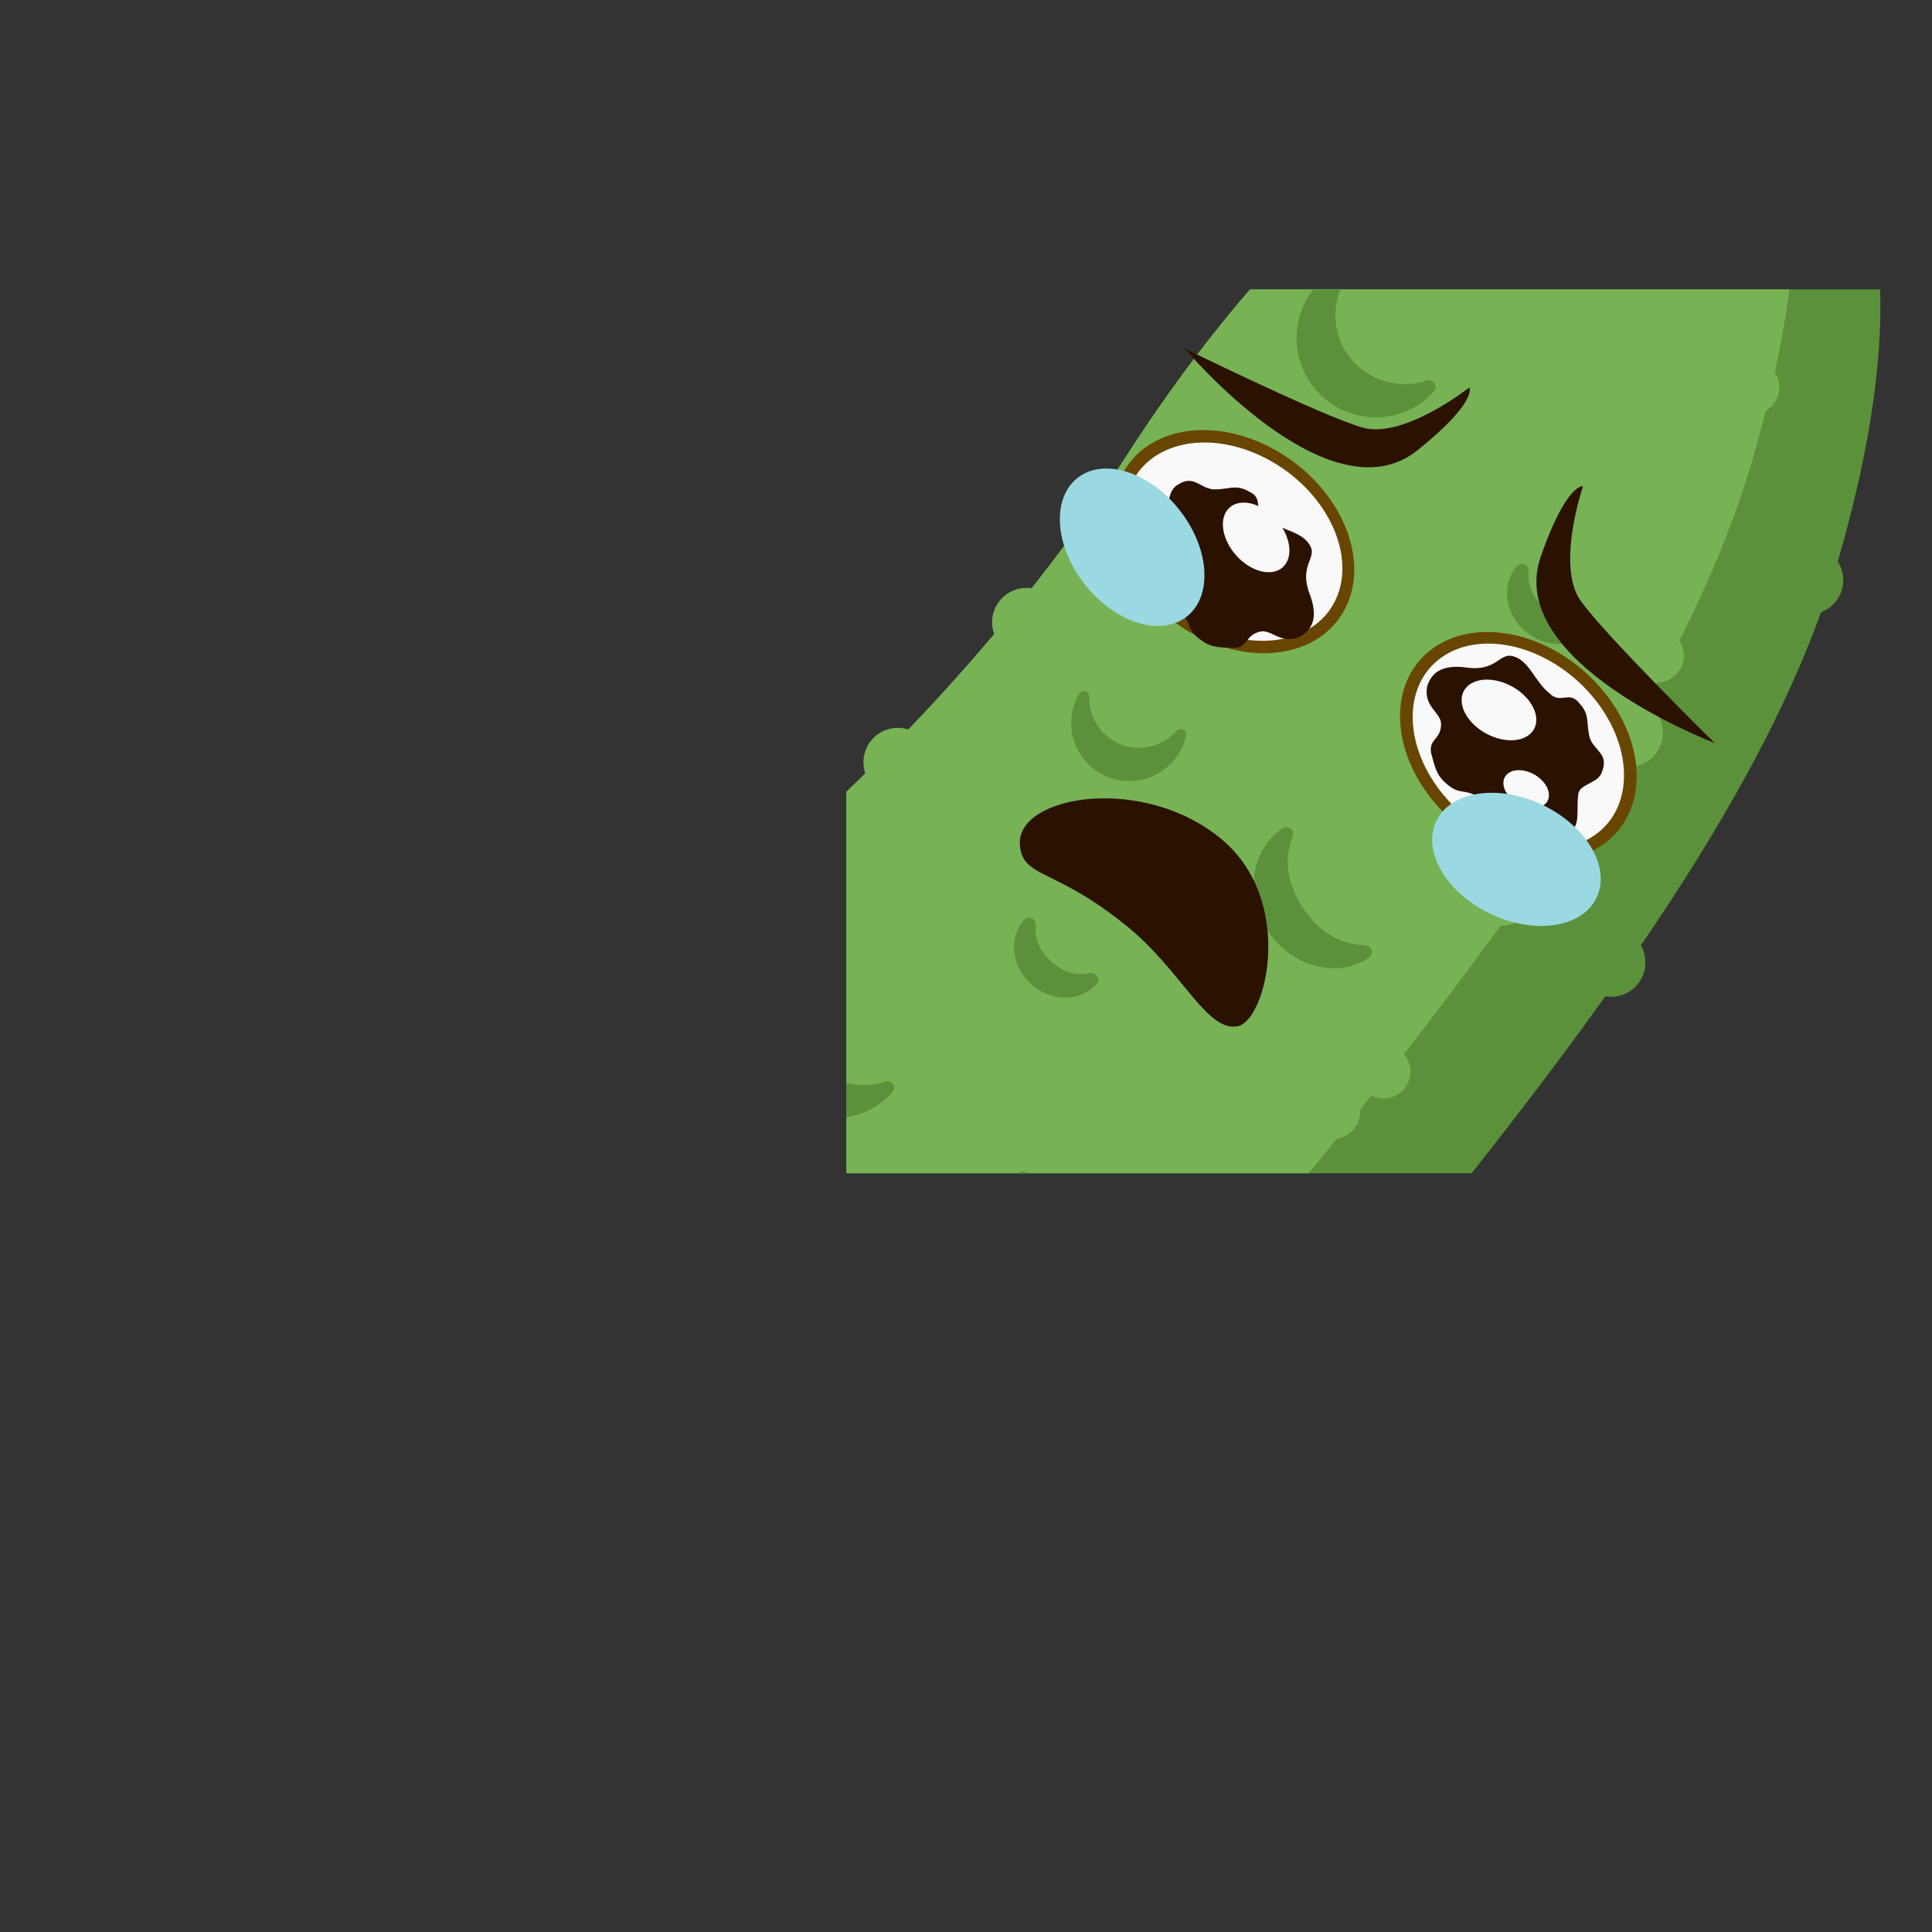 <?xml version="1.0" encoding="UTF-8" standalone="no"?>
<svg
   xmlns:serif="http://www.serif.com/"
   xmlns:dc="http://purl.org/dc/elements/1.1/"
   xmlns:cc="http://creativecommons.org/ns#"
   xmlns:rdf="http://www.w3.org/1999/02/22-rdf-syntax-ns#"
   xmlns:svg="http://www.w3.org/2000/svg"
   xmlns="http://www.w3.org/2000/svg"
   xmlns:sodipodi="http://sodipodi.sourceforge.net/DTD/sodipodi-0.dtd"
   xmlns:inkscape="http://www.inkscape.org/namespaces/inkscape"
   viewBox="0 0 36 36"
   version="1.1"
   id="svg72"
   sodipodi:docname="gurkan_sentimental.svg"
   inkscape:version="1.0.1 (3bc2e813f5, 2020-09-07)"
   inkscape:export-filename="/home/spongy/Pictures/gurkan_sentimental_zoom.png"
   inkscape:export-xdpi="2553.0156"
   inkscape:export-ydpi="2553.0156">
  <rect x="0" y="0" width="36" height="36" fill="#333333" stroke="none"/>
  <defs
     id="defs76">
    <clipPath
       clipPathUnits="userSpaceOnUse"
       id="clipPath1813">
      <rect
         style="fill:#0000ff;fill-rule:evenodd"
         id="rect1815"
         width="23.415"
         height="16.964"
         x="12.662"
         y="5.257" />
    </clipPath>
    <clipPath
       clipPathUnits="userSpaceOnUse"
       id="clipPath1817">
      <rect
         style="fill:#0000ff;fill-rule:evenodd;stroke-width:9.083"
         id="rect1819"
         width="193.398"
         height="169.454"
         x="69.238"
         y="80.602"
         transform="matrix(0.936,-0.352,0.254,0.967,0,0)" />
    </clipPath>
    <clipPath
       clipPathUnits="userSpaceOnUse"
       id="clipPath1821">
      <rect
         style="fill:#0000ff;fill-rule:evenodd"
         id="rect1823"
         width="23.415"
         height="16.964"
         x="12.662"
         y="5.257" />
    </clipPath>
    <clipPath
       clipPathUnits="userSpaceOnUse"
       id="clipPath1825">
      <rect
         style="fill:#0000ff;fill-rule:evenodd"
         id="rect1827"
         width="23.415"
         height="16.964"
         x="12.662"
         y="5.257" />
    </clipPath>
    <clipPath
       clipPathUnits="userSpaceOnUse"
       id="clipPath1829">
      <rect
         style="fill:#0000ff;fill-rule:evenodd"
         id="rect1831"
         width="23.415"
         height="16.964"
         x="12.662"
         y="5.257" />
    </clipPath>
    <clipPath
       clipPathUnits="userSpaceOnUse"
       id="clipPath1833">
      <rect
         style="fill:#0000ff;fill-rule:evenodd"
         id="rect1835"
         width="23.415"
         height="16.964"
         x="12.662"
         y="5.257" />
    </clipPath>
    <clipPath
       clipPathUnits="userSpaceOnUse"
       id="clipPath1837">
      <rect
         style="fill:#0000ff;fill-rule:evenodd"
         id="rect1839"
         width="23.415"
         height="16.964"
         x="12.662"
         y="5.257" />
    </clipPath>
    <clipPath
       clipPathUnits="userSpaceOnUse"
       id="clipPath1841">
      <rect
         style="fill:#0000ff;fill-rule:evenodd"
         id="rect1843"
         width="23.415"
         height="16.964"
         x="12.662"
         y="5.257" />
    </clipPath>
    <clipPath
       clipPathUnits="userSpaceOnUse"
       id="clipPath1845">
      <rect
         style="fill:#0000ff;fill-rule:evenodd"
         id="rect1847"
         width="23.415"
         height="16.964"
         x="12.662"
         y="5.257" />
    </clipPath>
    <clipPath
       clipPathUnits="userSpaceOnUse"
       id="clipPath1849">
      <rect
         style="fill:#0000ff;fill-rule:evenodd"
         id="rect1851"
         width="23.415"
         height="16.964"
         x="12.662"
         y="5.257" />
    </clipPath>
    <clipPath
       clipPathUnits="userSpaceOnUse"
       id="clipPath1853">
      <rect
         style="fill:#0000ff;fill-rule:evenodd"
         id="rect1855"
         width="23.415"
         height="16.964"
         x="12.662"
         y="5.257" />
    </clipPath>
    <clipPath
       clipPathUnits="userSpaceOnUse"
       id="clipPath1857">
      <rect
         style="fill:#0000ff;fill-rule:evenodd"
         id="rect1859"
         width="23.415"
         height="16.964"
         x="12.662"
         y="5.257" />
    </clipPath>
    <clipPath
       clipPathUnits="userSpaceOnUse"
       id="clipPath1861">
      <rect
         style="fill:#0000ff;fill-rule:evenodd"
         id="rect1863"
         width="23.415"
         height="16.964"
         x="12.662"
         y="5.257" />
    </clipPath>
    <clipPath
       clipPathUnits="userSpaceOnUse"
       id="clipPath1865">
      <rect
         style="fill:#0000ff;fill-rule:evenodd"
         id="rect1867"
         width="23.415"
         height="16.964"
         x="12.662"
         y="5.257" />
    </clipPath>
    <clipPath
       clipPathUnits="userSpaceOnUse"
       id="clipPath1869">
      <rect
         style="fill:#0000ff;fill-rule:evenodd"
         id="rect1871"
         width="23.415"
         height="16.964"
         x="12.662"
         y="5.257" />
    </clipPath>
    <clipPath
       clipPathUnits="userSpaceOnUse"
       id="clipPath1873">
      <rect
         style="fill:#0000ff;fill-rule:evenodd"
         id="rect1875"
         width="23.415"
         height="16.964"
         x="12.662"
         y="5.257" />
    </clipPath>
    <clipPath
       clipPathUnits="userSpaceOnUse"
       id="clipPath1877">
      <rect
         style="fill:#0000ff;fill-rule:evenodd"
         id="rect1879"
         width="23.415"
         height="16.964"
         x="12.662"
         y="5.257" />
    </clipPath>
    <clipPath
       clipPathUnits="userSpaceOnUse"
       id="clipPath1881">
      <rect
         style="fill:#0000ff;fill-rule:evenodd"
         id="rect1883"
         width="23.415"
         height="16.964"
         x="12.662"
         y="5.257" />
    </clipPath>
    <clipPath
       clipPathUnits="userSpaceOnUse"
       id="clipPath1885">
      <rect
         style="fill:#0000ff;fill-rule:evenodd"
         id="rect1887"
         width="23.415"
         height="16.964"
         x="12.662"
         y="5.257" />
    </clipPath>
    <clipPath
       clipPathUnits="userSpaceOnUse"
       id="clipPath1889">
      <rect
         style="fill:#0000ff;fill-rule:evenodd"
         id="rect1891"
         width="23.415"
         height="16.964"
         x="12.662"
         y="5.257" />
    </clipPath>
    <clipPath
       clipPathUnits="userSpaceOnUse"
       id="clipPath1893">
      <rect
         style="fill:#0000ff;fill-rule:evenodd"
         id="rect1895"
         width="23.415"
         height="16.964"
         x="12.662"
         y="5.257" />
    </clipPath>
    <clipPath
       clipPathUnits="userSpaceOnUse"
       id="clipPath1899">
      <rect
         style="fill:#0000ff;fill-rule:evenodd"
         id="rect1901"
         width="19.841"
         height="16.47"
         x="15.77"
         y="5.392" />
    </clipPath>
    <clipPath
       clipPathUnits="userSpaceOnUse"
       id="clipPath1903">
      <rect
         style="fill:#0000ff;fill-rule:evenodd;stroke-width:9.083"
         id="rect1905"
         width="163.875"
         height="164.519"
         x="94.915"
         y="81.955"
         transform="matrix(0.936,-0.352,0.254,0.967,0,0)" />
    </clipPath>
    <clipPath
       clipPathUnits="userSpaceOnUse"
       id="clipPath1907">
      <rect
         style="fill:#0000ff;fill-rule:evenodd"
         id="rect1909"
         width="19.841"
         height="16.47"
         x="15.77"
         y="5.392" />
    </clipPath>
    <clipPath
       clipPathUnits="userSpaceOnUse"
       id="clipPath1911">
      <rect
         style="fill:#0000ff;fill-rule:evenodd"
         id="rect1913"
         width="19.841"
         height="16.47"
         x="15.77"
         y="5.392" />
    </clipPath>
    <clipPath
       clipPathUnits="userSpaceOnUse"
       id="clipPath1915">
      <rect
         style="fill:#0000ff;fill-rule:evenodd"
         id="rect1917"
         width="19.841"
         height="16.47"
         x="15.77"
         y="5.392" />
    </clipPath>
    <clipPath
       clipPathUnits="userSpaceOnUse"
       id="clipPath1919">
      <rect
         style="fill:#0000ff;fill-rule:evenodd"
         id="rect1921"
         width="19.841"
         height="16.47"
         x="15.77"
         y="5.392" />
    </clipPath>
    <clipPath
       clipPathUnits="userSpaceOnUse"
       id="clipPath1923">
      <rect
         style="fill:#0000ff;fill-rule:evenodd"
         id="rect1925"
         width="19.841"
         height="16.47"
         x="15.77"
         y="5.392" />
    </clipPath>
    <clipPath
       clipPathUnits="userSpaceOnUse"
       id="clipPath1927">
      <rect
         style="fill:#0000ff;fill-rule:evenodd"
         id="rect1929"
         width="19.841"
         height="16.47"
         x="15.77"
         y="5.392" />
    </clipPath>
    <clipPath
       clipPathUnits="userSpaceOnUse"
       id="clipPath1931">
      <rect
         style="fill:#0000ff;fill-rule:evenodd"
         id="rect1933"
         width="19.841"
         height="16.47"
         x="15.77"
         y="5.392" />
    </clipPath>
    <clipPath
       clipPathUnits="userSpaceOnUse"
       id="clipPath1935">
      <rect
         style="fill:#0000ff;fill-rule:evenodd"
         id="rect1937"
         width="19.841"
         height="16.47"
         x="15.77"
         y="5.392" />
    </clipPath>
    <clipPath
       clipPathUnits="userSpaceOnUse"
       id="clipPath1939">
      <rect
         style="fill:#0000ff;fill-rule:evenodd"
         id="rect1941"
         width="19.841"
         height="16.47"
         x="15.77"
         y="5.392" />
    </clipPath>
    <clipPath
       clipPathUnits="userSpaceOnUse"
       id="clipPath1943">
      <rect
         style="fill:#0000ff;fill-rule:evenodd"
         id="rect1945"
         width="19.841"
         height="16.47"
         x="15.77"
         y="5.392" />
    </clipPath>
    <clipPath
       clipPathUnits="userSpaceOnUse"
       id="clipPath1947">
      <rect
         style="fill:#0000ff;fill-rule:evenodd"
         id="rect1949"
         width="19.841"
         height="16.47"
         x="15.77"
         y="5.392" />
    </clipPath>
    <clipPath
       clipPathUnits="userSpaceOnUse"
       id="clipPath1951">
      <rect
         style="fill:#0000ff;fill-rule:evenodd"
         id="rect1953"
         width="19.841"
         height="16.47"
         x="15.77"
         y="5.392" />
    </clipPath>
    <clipPath
       clipPathUnits="userSpaceOnUse"
       id="clipPath1955">
      <rect
         style="fill:#0000ff;fill-rule:evenodd"
         id="rect1957"
         width="19.841"
         height="16.47"
         x="15.77"
         y="5.392" />
    </clipPath>
    <clipPath
       clipPathUnits="userSpaceOnUse"
       id="clipPath1959">
      <rect
         style="fill:#0000ff;fill-rule:evenodd"
         id="rect1961"
         width="19.841"
         height="16.47"
         x="15.77"
         y="5.392" />
    </clipPath>
    <clipPath
       clipPathUnits="userSpaceOnUse"
       id="clipPath1963">
      <rect
         style="fill:#0000ff;fill-rule:evenodd"
         id="rect1965"
         width="19.841"
         height="16.47"
         x="15.77"
         y="5.392" />
    </clipPath>
    <clipPath
       clipPathUnits="userSpaceOnUse"
       id="clipPath1967">
      <rect
         style="fill:#0000ff;fill-rule:evenodd"
         id="rect1969"
         width="19.841"
         height="16.47"
         x="15.77"
         y="5.392" />
    </clipPath>
    <clipPath
       clipPathUnits="userSpaceOnUse"
       id="clipPath1971">
      <rect
         style="fill:#0000ff;fill-rule:evenodd"
         id="rect1973"
         width="19.841"
         height="16.47"
         x="15.77"
         y="5.392" />
    </clipPath>
    <clipPath
       clipPathUnits="userSpaceOnUse"
       id="clipPath1975">
      <rect
         style="fill:#0000ff;fill-rule:evenodd"
         id="rect1977"
         width="19.841"
         height="16.47"
         x="15.77"
         y="5.392" />
    </clipPath>
    <clipPath
       clipPathUnits="userSpaceOnUse"
       id="clipPath1979">
      <rect
         style="fill:#0000ff;fill-rule:evenodd"
         id="rect1981"
         width="19.841"
         height="16.47"
         x="15.77"
         y="5.392" />
    </clipPath>
  </defs>
  <sodipodi:namedview
     pagecolor="#ffffff"
     bordercolor="#666666"
     borderopacity="1"
     objecttolerance="10"
     gridtolerance="10"
     guidetolerance="10"
     inkscape:pageopacity="0"
     inkscape:pageshadow="2"
     inkscape:window-width="1366"
     inkscape:window-height="704"
     id="namedview74"
     showgrid="false"
     inkscape:zoom="29.722222"
     inkscape:cx="29.695194"
     inkscape:cy="13.803305"
     inkscape:window-x="0"
     inkscape:window-y="0"
     inkscape:window-maximized="1"
     inkscape:current-layer="g124"
     inkscape:document-rotation="0" />
  <path
     fill="#5C913B"
     d="M20.958 8.542c-2.811 4.371-6.701 7.706-8.542 9.125C7.938 21.122.488 25.179 1 30.15c.375 3.642 2.714 5.669 8.143 5.283 5.184-.368 11.058-4.834 15.763-10.48 5.197-6.236 8.195-10.559 9.355-14.551.974-3.355 1.468-7.515-1.219-9.027C30.71.063 25.83.965 20.958 8.542z"
     id="path10"
     clip-path="url(#clipPath1979)" />
  <circle
     fill="#5C913B"
     cx="18.217"
     cy="30.997"
     r=".639"
     id="circle12"
     clip-path="url(#clipPath1975)" />
  <circle
     fill="#5C913B"
     cx="21.417"
     cy="27.975"
     r=".639"
     id="circle14"
     clip-path="url(#clipPath1971)" />
  <circle
     fill="#5C913B"
     cx="20.987"
     cy="28.668"
     r=".639"
     id="circle16"
     clip-path="url(#clipPath1967)" />
  <circle
     fill="#5C913B"
     cx="23.958"
     cy="25.404"
     r=".639"
     id="circle18"
     clip-path="url(#clipPath1963)" />
  <circle
     fill="#5C913B"
     cx="34.427"
     cy="4.06"
     r=".639"
     id="circle24"
     clip-path="url(#clipPath1959)" />
  <path
     fill="#77B255"
     d="M6.924 34.192c5.312-.377 11.331-4.953 16.152-10.739 5.325-6.39 8.397-10.819 9.585-14.911.687-2.365 1.141-5.12.46-7.114-.028-.017-.051-.038-.08-.054C30.709.062 25.83.964 20.958 8.541c-2.811 4.372-6.701 7.706-8.542 9.125C7.938 21.122.488 25.179 1 30.15c.161 1.561.686 2.822 1.656 3.727 1.146.323 2.556.437 4.268.315z"
     id="path26"
     clip-path="url(#clipPath1955)" />
  <path
     d="M16.497 25.752c-.441.097-.862-.029-1.258-.378-.396-.348-.575-.752-.535-1.2.004-.042.012-.13-.073-.168-.05-.021-.112-.007-.147.034-.469.533-.363 1.395.235 1.922.298.263.663.393 1.012.393.354 0 .69-.134.927-.402.036-.041.043-.104.016-.149-.049-.079-.135-.061-.177-.052zm8.904-8.142c-.449-.019-.826-.251-1.119-.69-.293-.44-.361-.877-.205-1.298.015-.04.046-.122-.028-.181-.043-.032-.104-.034-.15-.004-.289.192-.475.499-.524.865-.048.359.043.733.255 1.053.294.441.764.687 1.219.687.23 0 .458-.062.657-.195.044-.03.067-.089.053-.141-.028-.09-.116-.094-.158-.096zm-5.552.98h.002c.23 0 .438-.091.581-.253.036-.041.044-.102.017-.149-.027-.047-.104-.066-.159-.056-.237.054-.474-.017-.693-.21-.221-.193-.32-.417-.297-.662.005-.054-.024-.129-.074-.15-.051-.021-.109-.008-.146.034-.294.334-.23.874.143 1.202.177.156.4.243.626.244zm8.934-7.262c-.221-.193-.32-.417-.297-.662.005-.054-.024-.129-.074-.15-.051-.022-.11-.007-.146.034-.294.334-.23.874.143 1.202.179.157.401.244.627.245h.002c.23 0 .438-.091.581-.253.036-.041.044-.102.017-.149-.027-.046-.104-.067-.159-.056-.238.053-.474-.017-.694-.211zm-4.302.229h.002c.23 0 .438-.09.582-.254.036-.041.042-.102.015-.148-.028-.048-.108-.066-.158-.055-.245.054-.475-.018-.693-.21-.221-.194-.32-.417-.297-.662.005-.054-.024-.129-.074-.15-.05-.022-.11-.008-.146.033-.294.334-.23.874.143 1.202.178.157.401.244.626.244zm6.191-6.676c-.246.055-.475-.018-.693-.21-.221-.194-.32-.417-.297-.662.005-.054-.024-.129-.074-.15-.051-.022-.11-.008-.146.033-.294.334-.23.874.143 1.202.179.157.401.244.627.244h.002c.23 0 .438-.09.582-.254.036-.041.042-.102.015-.148-.028-.048-.108-.066-.159-.055zM5.82 28.208c-.337-.42-.375-1.015-.093-1.479.029-.049.021-.111-.018-.152-.04-.041-.103-.05-.152-.021-.065.038-.13.076-.189.124-.308.247-.501.598-.544.99s.069.777.315 1.084c.291.363.72.552 1.152.552.324 0 .65-.105.922-.323.058-.047.106-.099.162-.159.039-.042.044-.104.013-.152-.031-.049-.094-.068-.145-.051-.514.172-1.085.007-1.423-.413zm9.722-7.372c.324 0 .65-.105.922-.323.058-.047.106-.099.162-.159.039-.042.044-.104.013-.152-.031-.049-.094-.068-.145-.051-.514.174-1.086.009-1.424-.411-.337-.42-.375-1.015-.093-1.479.029-.049.021-.111-.018-.152-.04-.041-.104-.049-.152-.021-.065.038-.13.076-.189.124-.308.247-.501.598-.544.99s.069.777.315 1.084c.292.361.72.55 1.153.55zm9.622-14.159c-.337-.42-.375-1.015-.093-1.479.029-.049.021-.111-.018-.152-.04-.041-.104-.05-.152-.021-.065.038-.13.076-.189.124-.308.247-.501.598-.544.99s.069.777.315 1.084c.291.363.72.552 1.152.552.324 0 .65-.105.922-.323.058-.047.106-.099.162-.159.039-.042.044-.104.013-.152-.031-.049-.094-.068-.145-.051-.514.172-1.085.007-1.423-.413zM12.559 29.056c-.3.252-.727.292-1.064.098-.337-.193-.519-.583-.451-.97.008-.045-.016-.09-.058-.108-.04-.019-.091-.007-.119.029-.034.043-.068.087-.097.135-.145.251-.183.543-.107.823.075.28.256.513.507.657.166.096.352.145.538.145.095 0 .19-.013.284-.038.279-.075.513-.255.657-.507.028-.049.049-.101.068-.152.016-.042.001-.09-.036-.116-.038-.028-.087-.026-.122.004zm-2.836-5.818c-.092-.378.065-.777.393-.995.038-.025.054-.073.039-.116-.016-.043-.059-.071-.104-.066-.054.004-.108.01-.165.023-.281.068-.52.242-.67.489-.151.247-.196.538-.129.819.068.281.241.519.488.67.173.105.366.159.563.159.085 0 .171-.01.255-.03.055-.013.104-.032.159-.055.042-.018.067-.061.061-.106-.006-.045-.042-.081-.087-.086-.39-.045-.713-.328-.803-.706zm12.202-9.621c-.26.294-.677.396-1.038.256-.362-.142-.6-.5-.592-.892.001-.045-.028-.086-.072-.098-.045-.014-.092.006-.113.045-.028.048-.056.097-.075.149-.218.557.059 1.187.615 1.403.129.05.261.074.392.074.434 0 .845-.263 1.013-.691.02-.053.032-.106.044-.16.01-.044-.012-.09-.053-.111-.039-.019-.091-.009-.121.025zm-1.15 8.999c-.267.286-.688.377-1.045.226-.358-.152-.585-.517-.565-.908.003-.046-.027-.086-.07-.1-.044-.014-.092.005-.115.044-.029.046-.057.092-.079.144-.233.55.024 1.188.574 1.42.138.059.281.086.422.086.422 0 .824-.248.999-.66.021-.047.033-.096.05-.159.012-.045-.009-.091-.049-.113-.039-.021-.09-.013-.122.02z"
     fill="#5C913B"
     id="path28"
     clip-path="url(#clipPath1951)" />
  <circle
     fill="#77B255"
     cx="17.938"
     cy="28.344"
     r=".5"
     id="circle38"
     clip-path="url(#clipPath1947)" />
  <circle
     fill="#77B255"
     cx="20.656"
     cy="25.5"
     r=".789"
     id="circle40"
     clip-path="url(#clipPath1943)" />
  <circle
     fill="#77B255"
     cx="11.062"
     cy="32.938"
     r=".5"
     id="circle42"
     clip-path="url(#clipPath1939)" />
  <circle
     fill="#77B255"
     cx="11.297"
     cy="19.828"
     r="1.422"
     id="circle46"
     clip-path="url(#clipPath1935)" />
  <circle
     fill="#77B255"
     cx="5.698"
     cy="23.355"
     r=".98"
     id="circle48"
     clip-path="url(#clipPath1931)" />
  <circle
     fill="#77B255"
     cx="26.448"
     cy="3.324"
     r=".98"
     id="circle50"
     clip-path="url(#clipPath1927)" />
  <circle
     fill="#77B255"
     cx="1.948"
     cy="27.23"
     r=".694"
     id="circle52"
     clip-path="url(#clipPath1923)" />
  <circle
     fill="#77B255"
     cx="2.48"
     cy="26.512"
     r=".694"
     id="circle54"
     clip-path="url(#clipPath1919)" />
  <circle
     fill="#77B255"
     cx="1.855"
     cy="31.324"
     r=".859"
     id="circle56"
     clip-path="url(#clipPath1915)" />
  <circle
     fill="#77B255"
     cx="27.478"
     cy="2.169"
     r=".639"
     id="circle60"
     clip-path="url(#clipPath1911)" />
  <circle
     fill="#77B255"
     cx="31.447"
     cy="1.294"
     r=".639"
     id="circle62"
     clip-path="url(#clipPath1907)" />
  <g
     transform="matrix(0.118,0.035,-0.031,0.094,4.279,-2.812)"
     id="g282"
     style="clip-rule:evenodd;fill-rule:evenodd"
     clip-path="url(#clipPath1903)" />
  <g
     id="g124"
     clip-path="url(#clipPath1899)">
    <circle
       fill="#5C913B"
       cx="30.021"
       cy="17.935"
       r=".639"
       id="circle20" />
    <circle
       fill="#5C913B"
       cx="33.708"
       cy="10.81"
       r=".639"
       id="circle22" />
    <circle
       fill="#77B255"
       cx="24.844"
       cy="20.719"
       r=".5"
       id="circle30" />
    <circle
       fill="#77B255"
       cx="30.875"
       cy="12.219"
       r=".5"
       id="circle32" />
    <circle
       fill="#77B255"
       cx="32.656"
       cy="7.219"
       r=".5"
       id="circle34" />
    <circle
       fill="#77B255"
       cx="28"
       cy="16.75"
       r=".5"
       id="circle36" />
    <circle
       fill="#77B255"
       cx="25.781"
       cy="19.969"
       r=".5"
       id="circle44" />
    <circle
       fill="#77B255"
       cx="13.509"
       cy="17.138"
       r=".639"
       id="circle58" />
    <circle
       fill="#77B255"
       cx="16.728"
       cy="14.201"
       r=".639"
       id="circle64" />
    <circle
       fill="#77B255"
       cx="19.125"
       cy="11.594"
       r=".639"
       id="circle68" />
    <circle
       fill="#77b255"
       cx="23.892"
       cy="-3.96"
       r="0.639"
       id="circle70"
       transform="rotate(28.896)" />
    <path
       d="m 19.18,16.123 c 0.273,0.234 0.854,0.346 1.828,1.143 1.023,0.838 1.472,1.955 2.046,1.858 0.543,-0.091 1.084,-2.321 -0.275,-3.472 -1.457,-1.234 -3.83,-0.837 -3.776,0.082 0.012,0.184 0.07,0.297 0.177,0.388 z"
       style="clip-rule:evenodd;fill:#2b1100;fill-rule:nonzero;stroke-width:0.147"
       id="path258" />
    <g
       id="leye"
       transform="matrix(-0.036,0.089,-0.089,-0.047,115.554,-38.526)"
       style="clip-rule:evenodd;fill-rule:evenodd">
      <ellipse
         cx="902.714"
         cy="674.95"
         rx="18.471"
         ry="22.831"
         style="fill:#f9f9f9;stroke:#684601;stroke-width:2.3px"
         id="ellipse261" />
    </g>
    <g
       id="path4607-36"
       transform="matrix(0.047,0.088,-0.088,0.042,115.554,-38.526)"
       style="clip-rule:evenodd;fill-rule:evenodd;fill:#2b1100">
      <path
         d="m 32.911,1066.31 c 2.487,-2.11 3.388,1.09 5.983,-0.42 3.314,-1.55 5.076,-5.13 8.255,-5.07 2.511,0.02 2.387,3.57 7.619,4.38 5.682,0.65 6.572,3.33 6.824,5.41 -0.089,4.1 -3.557,4.18 -4.083,6.38 -0.607,2.99 1.719,3.36 0.639,5.92 -1.445,2.75 -1.944,3.97 -4.536,5.11 -2.736,1.21 -3.173,-0.5 -6.802,0.95 -4.719,1.9 -4.818,4.12 -7.293,4.71 -2.223,0.76 -8.615,-1.6 -10.125,-3.31 -1.445,-1.75 -0.124,-4.18 0.162,-7.16 0.216,-2.26 -3.265,-2.86 -3.465,-5.58 -0.409,-3.52 2.078,-3.27 3.569,-5.4 1.378,-2.53 0.883,-4.35 3.253,-5.92 z"
         style="fill:#2b1100;fill-rule:nonzero"
         id="path264" />
    </g>
    <g
       id="leye1"
       serif:id="leye"
       transform="matrix(-0.097,0.018,-0.044,-0.089,115.554,-38.526)"
       style="clip-rule:evenodd;fill-rule:evenodd">
      <ellipse
         cx="1096.75"
         cy="-323.578"
         rx="5.492"
         ry="7.206"
         style="fill:#f9f9f9"
         id="ellipse267" />
    </g>
    <g
       id="leye2"
       serif:id="leye"
       transform="matrix(-0.097,0.019,-0.044,-0.089,115.554,-38.526)"
       style="clip-rule:evenodd;fill-rule:evenodd">
      <ellipse
         cx="1111.95"
         cy="-317.407"
         rx="3.433"
         ry="4.398"
         style="fill:#f9f9f9"
         id="ellipse270" />
    </g>
    <g
       id="path4662"
       transform="matrix(0.135,0.136,-0.062,0.116,86.595,-120.149)"
       style="clip-rule:evenodd;fill-rule:evenodd;fill:#2b1100">
      <path
         d="m 15.249,1073.861 c 0,0 21.248,2.786 25.766,-13.844 3.12,-11.486 1.646,-12.022 1.646,-12.022 0,0 -3.406,12.317 -7.647,15.409 -4.241,3.092 -19.764,10.457 -19.764,10.457 z"
         style="fill:#2b1100;fill-rule:nonzero"
         id="path276" />
    </g>
    <g
       id="path4645"
       transform="matrix(0.07,0.099,-0.1,0.062,135.825,-49.429)"
       style="clip-rule:evenodd;fill-rule:evenodd">
      <ellipse
         cx="-80.799"
         cy="1090.73"
         rx="13.545"
         ry="9.572"
         style="fill:#9ad8e2"
         id="ellipse279" />
    </g>
    <circle
       fill="#77b255"
       cx="-30.435"
       cy="-13.464"
       r="0.639"
       id="circle70-3"
       transform="matrix(-0.668,-0.744,-0.744,0.668,0,0)" />
    <g
       transform="matrix(-0.061,-0.107,-0.085,0.051,45.139,29.277)"
       id="g282-6"
       style="clip-rule:evenodd;fill-rule:evenodd">
      <g
         id="leye-7"
         transform="matrix(-0.053,0.963,-0.807,-0.193,769.98,-668.199)">
        <ellipse
           cx="902.714"
           cy="674.95"
           rx="18.471"
           ry="22.831"
           style="fill:#f9f9f9;stroke:#684601;stroke-width:2.3px"
           id="ellipse261-5" />
      </g>
      <g
         id="path4607-36-3"
         transform="matrix(0.582,0.712,-0.573,0.658,769.98,-668.199)"
         style="fill:#2b1100">
        <path
           d="m 32.911,1066.31 c 2.487,-2.11 3.388,1.09 5.983,-0.42 3.314,-1.55 5.076,-5.13 8.255,-5.07 2.511,0.02 2.387,3.57 7.619,4.38 5.682,0.65 6.572,3.33 6.824,5.41 -0.089,4.1 -3.557,4.18 -4.083,6.38 -0.607,2.99 1.719,3.36 0.639,5.92 -1.445,2.75 -1.944,3.97 -4.536,5.11 -2.736,1.21 -3.173,-0.5 -6.802,0.95 -4.719,1.9 -4.818,4.12 -7.293,4.71 -2.223,0.76 -8.615,-1.6 -10.125,-3.31 -1.445,-1.75 -0.124,-4.18 0.162,-7.16 0.216,-2.26 -3.265,-2.86 -3.465,-5.58 -0.409,-3.52 2.078,-3.27 3.569,-5.4 1.378,-2.53 0.883,-4.35 3.253,-5.92 z"
           style="fill:#2b1100;fill-rule:nonzero"
           id="path264-5" />
      </g>
      <g
         id="leye1-6"
         serif:id="leye"
         transform="matrix(-0.701,0.458,-0.564,-0.731,769.98,-668.199)">
        <ellipse
           cx="1096.75"
           cy="-323.578"
           rx="5.492"
           ry="7.206"
           style="fill:#f9f9f9"
           id="ellipse267-2" />
      </g>
      <g
         id="leye2-9"
         serif:id="leye"
         transform="matrix(-0.7,0.459,-0.566,-0.729,769.98,-668.199)">
        <ellipse
           cx="1111.95"
           cy="-317.407"
           rx="3.433"
           ry="4.398"
           style="fill:#f9f9f9"
           id="ellipse270-1" />
      </g>
      <g
         id="path4662-2"
         transform="matrix(1.302,1.107,-0.304,1.266,469.179,-1337.891)"
         style="fill:#2b1100">
        <path
           d="m 15.249,1073.861 c 0,0 21.248,2.786 25.766,-13.844 3.12,-11.486 1.646,-12.022 1.646,-12.022 0,0 -3.406,12.317 -7.647,15.409 -4.241,3.092 -19.764,10.457 -19.764,10.457 z"
           style="fill:#2b1100;fill-rule:nonzero"
           id="path276-7" />
      </g>
      <g
         id="path4645-0"
         transform="matrix(0.796,0.755,-0.616,0.894,899.113,-832.402)">
        <ellipse
           cx="-80.799"
           cy="1090.73"
           rx="13.545"
           ry="9.572"
           style="fill:#9ad8e2"
           id="ellipse279-9" />
      </g>
    </g>
  </g>
</svg>

